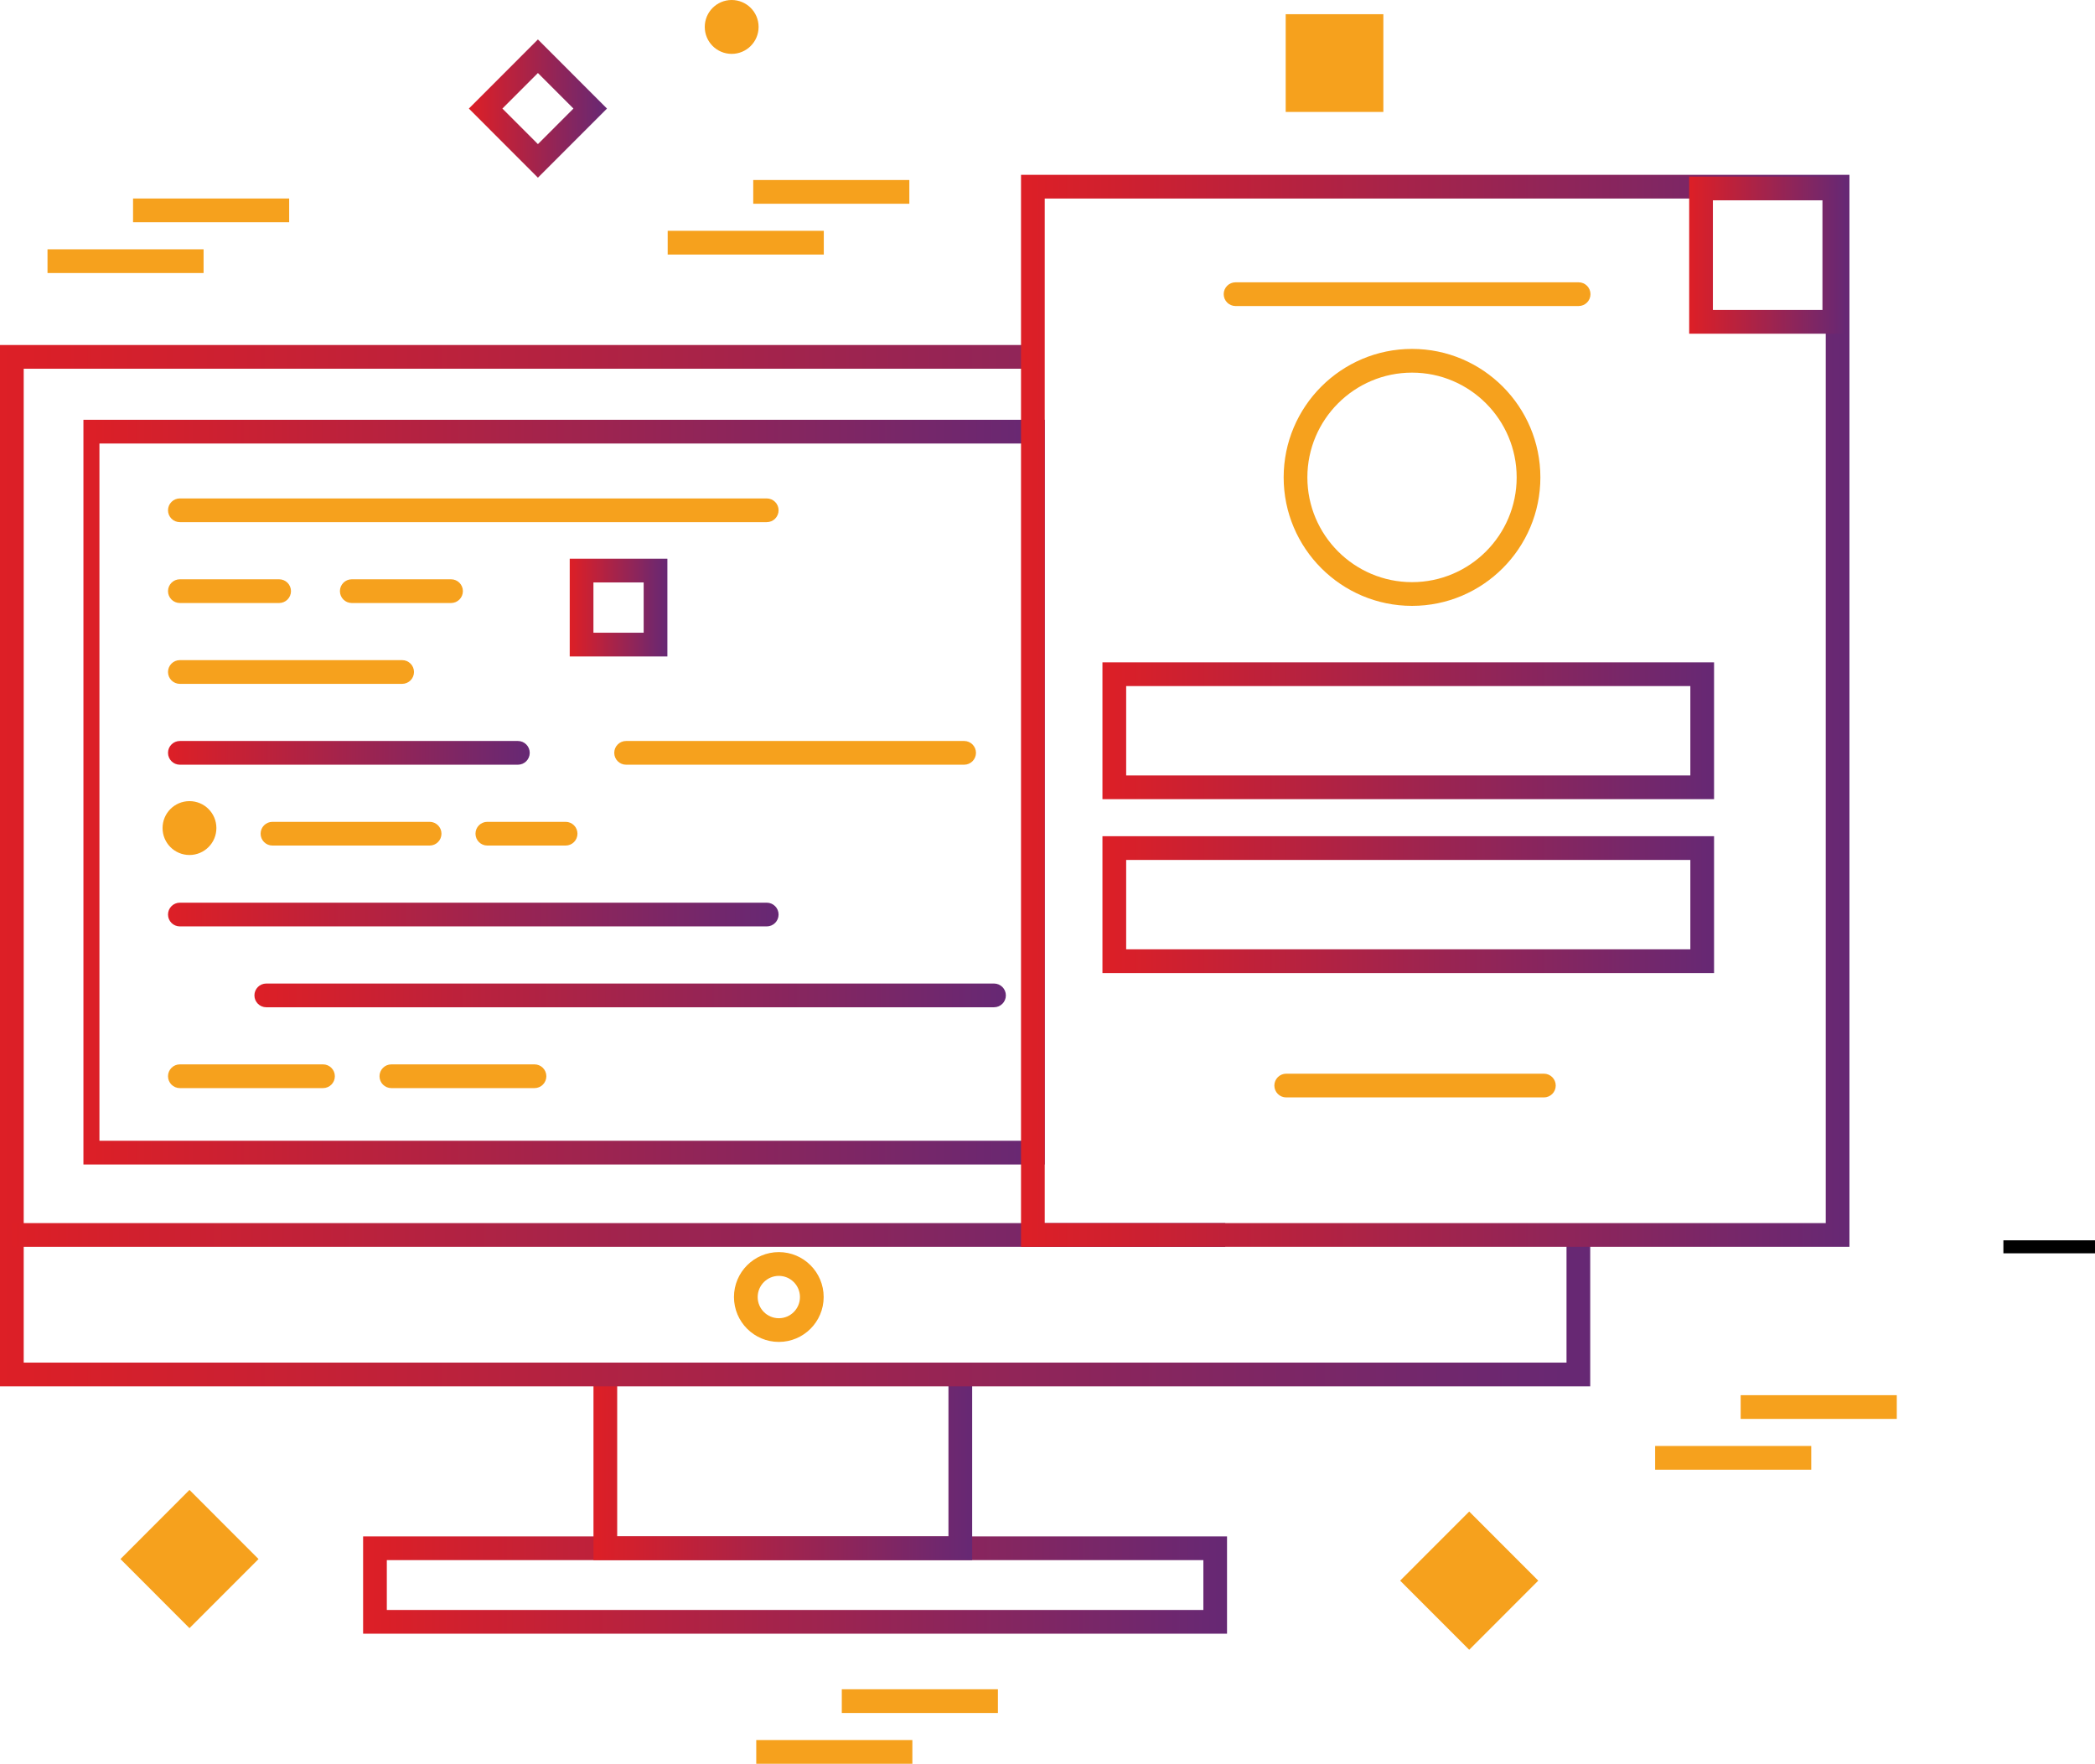 <svg width="253" height="213" viewBox="0 0 253 213" fill="none" xmlns="http://www.w3.org/2000/svg">
<g clip-path="url(#clip0_201_35)">
<path d="M148.185 197.29H43.851V185.54H148.18V197.29H148.185ZM46.72 194.425H145.322V188.405H46.714V194.425H46.72Z" fill="url(#paint0_linear_201_35)"/>
<path d="M117.403 188.405H71.671V165.986H74.534V185.54H114.539V165.986H117.403V188.405Z" fill="url(#paint1_linear_201_35)"/>
<path d="M189.178 164.553H2.863V44.53H124.232V41.664H0V167.419H192.041V150.062H189.178V164.553Z" fill="url(#paint2_linear_201_35)"/>
<path d="M147.966 147.704H1.432V150.57H147.966V147.704Z" fill="url(#paint3_linear_201_35)"/>
<path d="M126.166 140.628H10.075V50.695H126.166V140.628ZM12.008 137.762H124.232V53.561H12.008V137.762Z" fill="url(#paint4_linear_201_35)"/>
<path d="M223.346 150.569H123.302V21.112H223.346V150.569ZM126.166 147.704H220.483V23.977H126.166V147.704Z" fill="url(#paint5_linear_201_35)"/>
<path d="M206.996 96.511H133.136V79.986H206.996V96.511ZM136 93.646H204.133V82.852H136V93.646Z" fill="url(#paint6_linear_201_35)"/>
<path d="M206.996 117.508H133.136V100.983H206.996V117.508ZM136 114.642H204.133V103.849H136V114.642Z" fill="url(#paint7_linear_201_35)"/>
<path d="M190.641 34.092H149.209C148.419 34.092 147.778 34.733 147.778 35.525C147.778 36.316 148.419 36.957 149.209 36.957H190.641C191.432 36.957 192.073 36.316 192.073 35.525C192.073 34.733 191.432 34.092 190.641 34.092Z" fill="#F6A11D"/>
<path d="M222.949 40.299H203.992V21.326H222.949V40.299ZM206.855 37.433H220.086V24.192H206.855V37.433Z" fill="url(#paint8_linear_201_35)"/>
<path d="M170.523 73.167C161.975 73.167 155.02 66.206 155.02 57.651C155.02 49.095 161.975 42.135 170.523 42.135C179.072 42.135 186.022 49.095 186.022 57.651C186.022 66.206 179.067 73.167 170.523 73.167ZM170.523 45C163.553 45 157.883 50.674 157.883 57.651C157.883 64.627 163.553 70.301 170.523 70.301C177.494 70.301 183.158 64.627 183.158 57.651C183.158 50.674 177.489 45 170.523 45Z" fill="#F6A11D"/>
<path d="M92.593 60.192H21.722C20.931 60.192 20.29 60.834 20.29 61.625C20.29 62.416 20.931 63.058 21.722 63.058H92.593C93.383 63.058 94.025 62.416 94.025 61.625C94.025 60.834 93.383 60.192 92.593 60.192Z" fill="#F6A11D"/>
<path d="M48.564 79.719H21.722C20.931 79.719 20.29 80.361 20.29 81.152C20.29 81.944 20.931 82.585 21.722 82.585H48.564C49.355 82.585 49.996 81.944 49.996 81.152C49.996 80.361 49.355 79.719 48.564 79.719Z" fill="#F6A11D"/>
<path d="M33.709 69.956H21.722C20.931 69.956 20.29 70.597 20.29 71.389C20.29 72.18 20.931 72.822 21.722 72.822H33.709C34.499 72.822 35.14 72.18 35.14 71.389C35.14 70.597 34.499 69.956 33.709 69.956Z" fill="#F6A11D"/>
<path d="M62.542 89.483H21.722C20.931 89.483 20.29 90.125 20.29 90.916C20.29 91.707 20.931 92.349 21.722 92.349H62.542C63.333 92.349 63.974 91.707 63.974 90.916C63.974 90.125 63.333 89.483 62.542 89.483Z" fill="url(#paint9_linear_201_35)"/>
<path d="M92.593 109.01H21.722C20.931 109.01 20.29 109.652 20.29 110.443C20.29 111.234 20.931 111.876 21.722 111.876H92.593C93.383 111.876 94.025 111.234 94.025 110.443C94.025 109.652 93.383 109.01 92.593 109.01Z" fill="url(#paint10_linear_201_35)"/>
<path d="M51.882 99.247H32.904C32.113 99.247 31.472 99.888 31.472 100.679C31.472 101.471 32.113 102.112 32.904 102.112H51.882C52.673 102.112 53.314 101.471 53.314 100.679C53.314 99.888 52.673 99.247 51.882 99.247Z" fill="#F6A11D"/>
<path d="M120.042 118.774H32.157C31.366 118.774 30.725 119.415 30.725 120.207C30.725 120.998 31.366 121.64 32.157 121.64H120.042C120.832 121.64 121.473 120.998 121.473 120.207C121.473 119.415 120.832 118.774 120.042 118.774Z" fill="url(#paint11_linear_201_35)"/>
<path d="M39.007 128.537H21.722C20.931 128.537 20.29 129.179 20.29 129.97C20.29 130.762 20.931 131.403 21.722 131.403H39.007C39.798 131.403 40.439 130.762 40.439 129.97C40.439 129.179 39.798 128.537 39.007 128.537Z" fill="#F6A11D"/>
<path d="M116.431 89.483H75.611C74.82 89.483 74.179 90.125 74.179 90.916C74.179 91.707 74.82 92.349 75.611 92.349H116.431C117.222 92.349 117.863 91.707 117.863 90.916C117.863 90.125 117.222 89.483 116.431 89.483Z" fill="#F6A11D"/>
<path d="M64.549 128.537H47.263C46.472 128.537 45.831 129.179 45.831 129.97C45.831 130.762 46.472 131.403 47.263 131.403H64.549C65.339 131.403 65.98 130.762 65.98 129.97C65.98 129.179 65.339 128.537 64.549 128.537Z" fill="#F6A11D"/>
<path d="M68.305 99.247H58.853C58.062 99.247 57.421 99.888 57.421 100.679C57.421 101.471 58.062 102.112 58.853 102.112H68.305C69.096 102.112 69.737 101.471 69.737 100.679C69.737 99.888 69.096 99.247 68.305 99.247Z" fill="#F6A11D"/>
<path d="M94.056 162.054C91.067 162.054 88.637 159.622 88.637 156.631C88.637 153.639 91.067 151.208 94.056 151.208C97.045 151.208 99.469 153.639 99.469 156.631C99.469 159.622 97.045 162.054 94.056 162.054ZM94.056 154.079C92.65 154.079 91.501 155.224 91.501 156.636C91.501 158.048 92.645 159.193 94.056 159.193C95.467 159.193 96.606 158.048 96.606 156.636C96.606 155.224 95.462 154.079 94.056 154.079Z" fill="#F6A11D"/>
<path d="M54.469 69.956H42.482C41.691 69.956 41.05 70.597 41.05 71.389C41.05 72.18 41.691 72.822 42.482 72.822H54.469C55.26 72.822 55.901 72.18 55.901 71.389C55.901 70.597 55.26 69.956 54.469 69.956Z" fill="#F6A11D"/>
<path d="M186.445 129.662H155.328C154.537 129.662 153.896 130.303 153.896 131.095C153.896 131.886 154.537 132.528 155.328 132.528H186.445C187.236 132.528 187.877 131.886 187.877 131.095C187.877 130.303 187.236 129.662 186.445 129.662Z" fill="#F6A11D"/>
<path d="M64.961 21.457L56.622 13.111L64.961 4.764L73.301 13.111L64.961 21.457ZM60.671 13.111L64.961 17.404L69.251 13.111L64.961 8.817L60.671 13.111Z" fill="url(#paint12_linear_201_35)"/>
<path d="M177.429 184.566L171.115 190.886L177.429 197.205L183.744 190.886L177.429 184.566Z" fill="#F6A11D"/>
<path d="M177.426 199.231L169.086 190.884L177.426 182.538L185.766 190.884L177.426 199.231ZM173.136 190.884L177.426 195.178L181.716 190.884L177.426 186.591L173.136 190.884Z" fill="#F6A11D"/>
<path d="M22.889 181.954L16.575 188.274L22.889 194.593L29.203 188.274L22.889 181.954Z" fill="#F6A11D"/>
<path d="M22.882 196.621L14.547 188.275L22.882 179.928L31.221 188.275L22.882 196.621ZM18.597 188.275L22.882 192.568L27.172 188.275L22.882 183.981L18.597 188.275Z" fill="#F6A11D"/>
<path d="M80.596 79.275H68.802V67.472H80.596V79.275ZM71.665 76.409H77.732V70.338H71.665V76.409Z" fill="url(#paint13_linear_201_35)"/>
<path d="M165.622 3.148H156.692V12.085H165.622V3.148Z" fill="#F6A11D"/>
<path d="M167.059 13.518H155.265V1.715H167.059V13.518ZM158.129 10.653H164.196V4.581H158.129V10.653Z" fill="#F6A11D"/>
<path d="M24.585 30.107H5.737V32.972H24.585V30.107Z" fill="#F6A11D"/>
<path d="M34.921 23.972H16.068V26.838H34.921V23.972Z" fill="#F6A11D"/>
<path d="M110.181 210.134H91.328V213H110.181V210.134Z" fill="#F6A11D"/>
<path d="M120.512 204H101.659V206.866H120.512V204Z" fill="#F6A11D"/>
<path d="M218.732 174.62H199.879V177.486H218.732V174.62Z" fill="#F6A11D"/>
<path d="M229.063 168.486H210.21V171.352H229.063V168.486Z" fill="#F6A11D"/>
<path d="M99.485 27.873H80.632V30.739H99.485V27.873Z" fill="#F6A11D"/>
<path d="M109.816 21.739H90.963V24.605H109.816V21.739Z" fill="#F6A11D"/>
<path d="M91.611 3.253C91.611 5.047 90.158 6.506 88.36 6.506C86.563 6.506 85.11 5.052 85.11 3.253C85.11 1.454 86.563 0 88.36 0C90.158 0 91.611 1.454 91.611 3.253Z" fill="#F6A11D"/>
<path d="M26.132 100C26.132 101.793 24.679 103.252 22.882 103.252C21.084 103.252 19.632 101.799 19.632 100C19.632 98.201 21.084 96.747 22.882 96.747C24.679 96.747 26.132 98.201 26.132 100Z" fill="#F6A11D"/>
<path d="M253 149.785H241.938V151.354H253V149.785Z" fill="#010101"/>
</g>
<defs>
<linearGradient id="paint0_linear_201_35" x1="43.851" y1="191.418" x2="148.185" y2="191.418" gradientUnits="userSpaceOnUse">
<stop stop-color="#DD1F26"/>
<stop offset="1" stop-color="#662874"/>
</linearGradient>
<linearGradient id="paint1_linear_201_35" x1="71.671" y1="177.198" x2="117.403" y2="177.198" gradientUnits="userSpaceOnUse">
<stop stop-color="#DD1F26"/>
<stop offset="1" stop-color="#662874"/>
</linearGradient>
<linearGradient id="paint2_linear_201_35" x1="0" y1="104.539" x2="192.041" y2="104.539" gradientUnits="userSpaceOnUse">
<stop stop-color="#DD1F26"/>
<stop offset="1" stop-color="#662874"/>
</linearGradient>
<linearGradient id="paint3_linear_201_35" x1="1.432" y1="149.137" x2="147.966" y2="149.137" gradientUnits="userSpaceOnUse">
<stop stop-color="#DD1F26"/>
<stop offset="1" stop-color="#662874"/>
</linearGradient>
<linearGradient id="paint4_linear_201_35" x1="10.075" y1="95.664" x2="126.166" y2="95.664" gradientUnits="userSpaceOnUse">
<stop stop-color="#DD1F26"/>
<stop offset="1" stop-color="#662874"/>
</linearGradient>
<linearGradient id="paint5_linear_201_35" x1="123.302" y1="85.843" x2="223.346" y2="85.843" gradientUnits="userSpaceOnUse">
<stop stop-color="#DD1F26"/>
<stop offset="1" stop-color="#662874"/>
</linearGradient>
<linearGradient id="paint6_linear_201_35" x1="133.131" y1="88.249" x2="206.996" y2="88.249" gradientUnits="userSpaceOnUse">
<stop stop-color="#DD1F26"/>
<stop offset="1" stop-color="#662874"/>
</linearGradient>
<linearGradient id="paint7_linear_201_35" x1="133.131" y1="109.245" x2="206.996" y2="109.245" gradientUnits="userSpaceOnUse">
<stop stop-color="#DD1F26"/>
<stop offset="1" stop-color="#662874"/>
</linearGradient>
<linearGradient id="paint8_linear_201_35" x1="203.986" y1="30.813" x2="222.949" y2="30.813" gradientUnits="userSpaceOnUse">
<stop stop-color="#DD1F26"/>
<stop offset="1" stop-color="#662874"/>
</linearGradient>
<linearGradient id="paint9_linear_201_35" x1="20.29" y1="90.916" x2="63.974" y2="90.916" gradientUnits="userSpaceOnUse">
<stop stop-color="#DD1F26"/>
<stop offset="1" stop-color="#662874"/>
</linearGradient>
<linearGradient id="paint10_linear_201_35" x1="20.29" y1="110.443" x2="94.025" y2="110.443" gradientUnits="userSpaceOnUse">
<stop stop-color="#DD1F26"/>
<stop offset="1" stop-color="#662874"/>
</linearGradient>
<linearGradient id="paint11_linear_201_35" x1="30.725" y1="120.207" x2="121.473" y2="120.207" gradientUnits="userSpaceOnUse">
<stop stop-color="#DD1F26"/>
<stop offset="1" stop-color="#662874"/>
</linearGradient>
<linearGradient id="paint12_linear_201_35" x1="56.622" y1="13.111" x2="73.301" y2="13.111" gradientUnits="userSpaceOnUse">
<stop stop-color="#DD1F26"/>
<stop offset="1" stop-color="#662874"/>
</linearGradient>
<linearGradient id="paint13_linear_201_35" x1="68.802" y1="73.376" x2="80.596" y2="73.376" gradientUnits="userSpaceOnUse">
<stop stop-color="#DD1F26"/>
<stop offset="1" stop-color="#662874"/>
</linearGradient>
<clipPath id="clip0_201_35">
<rect width="253" height="213" fill="white"/>
</clipPath>
</defs>
</svg>
